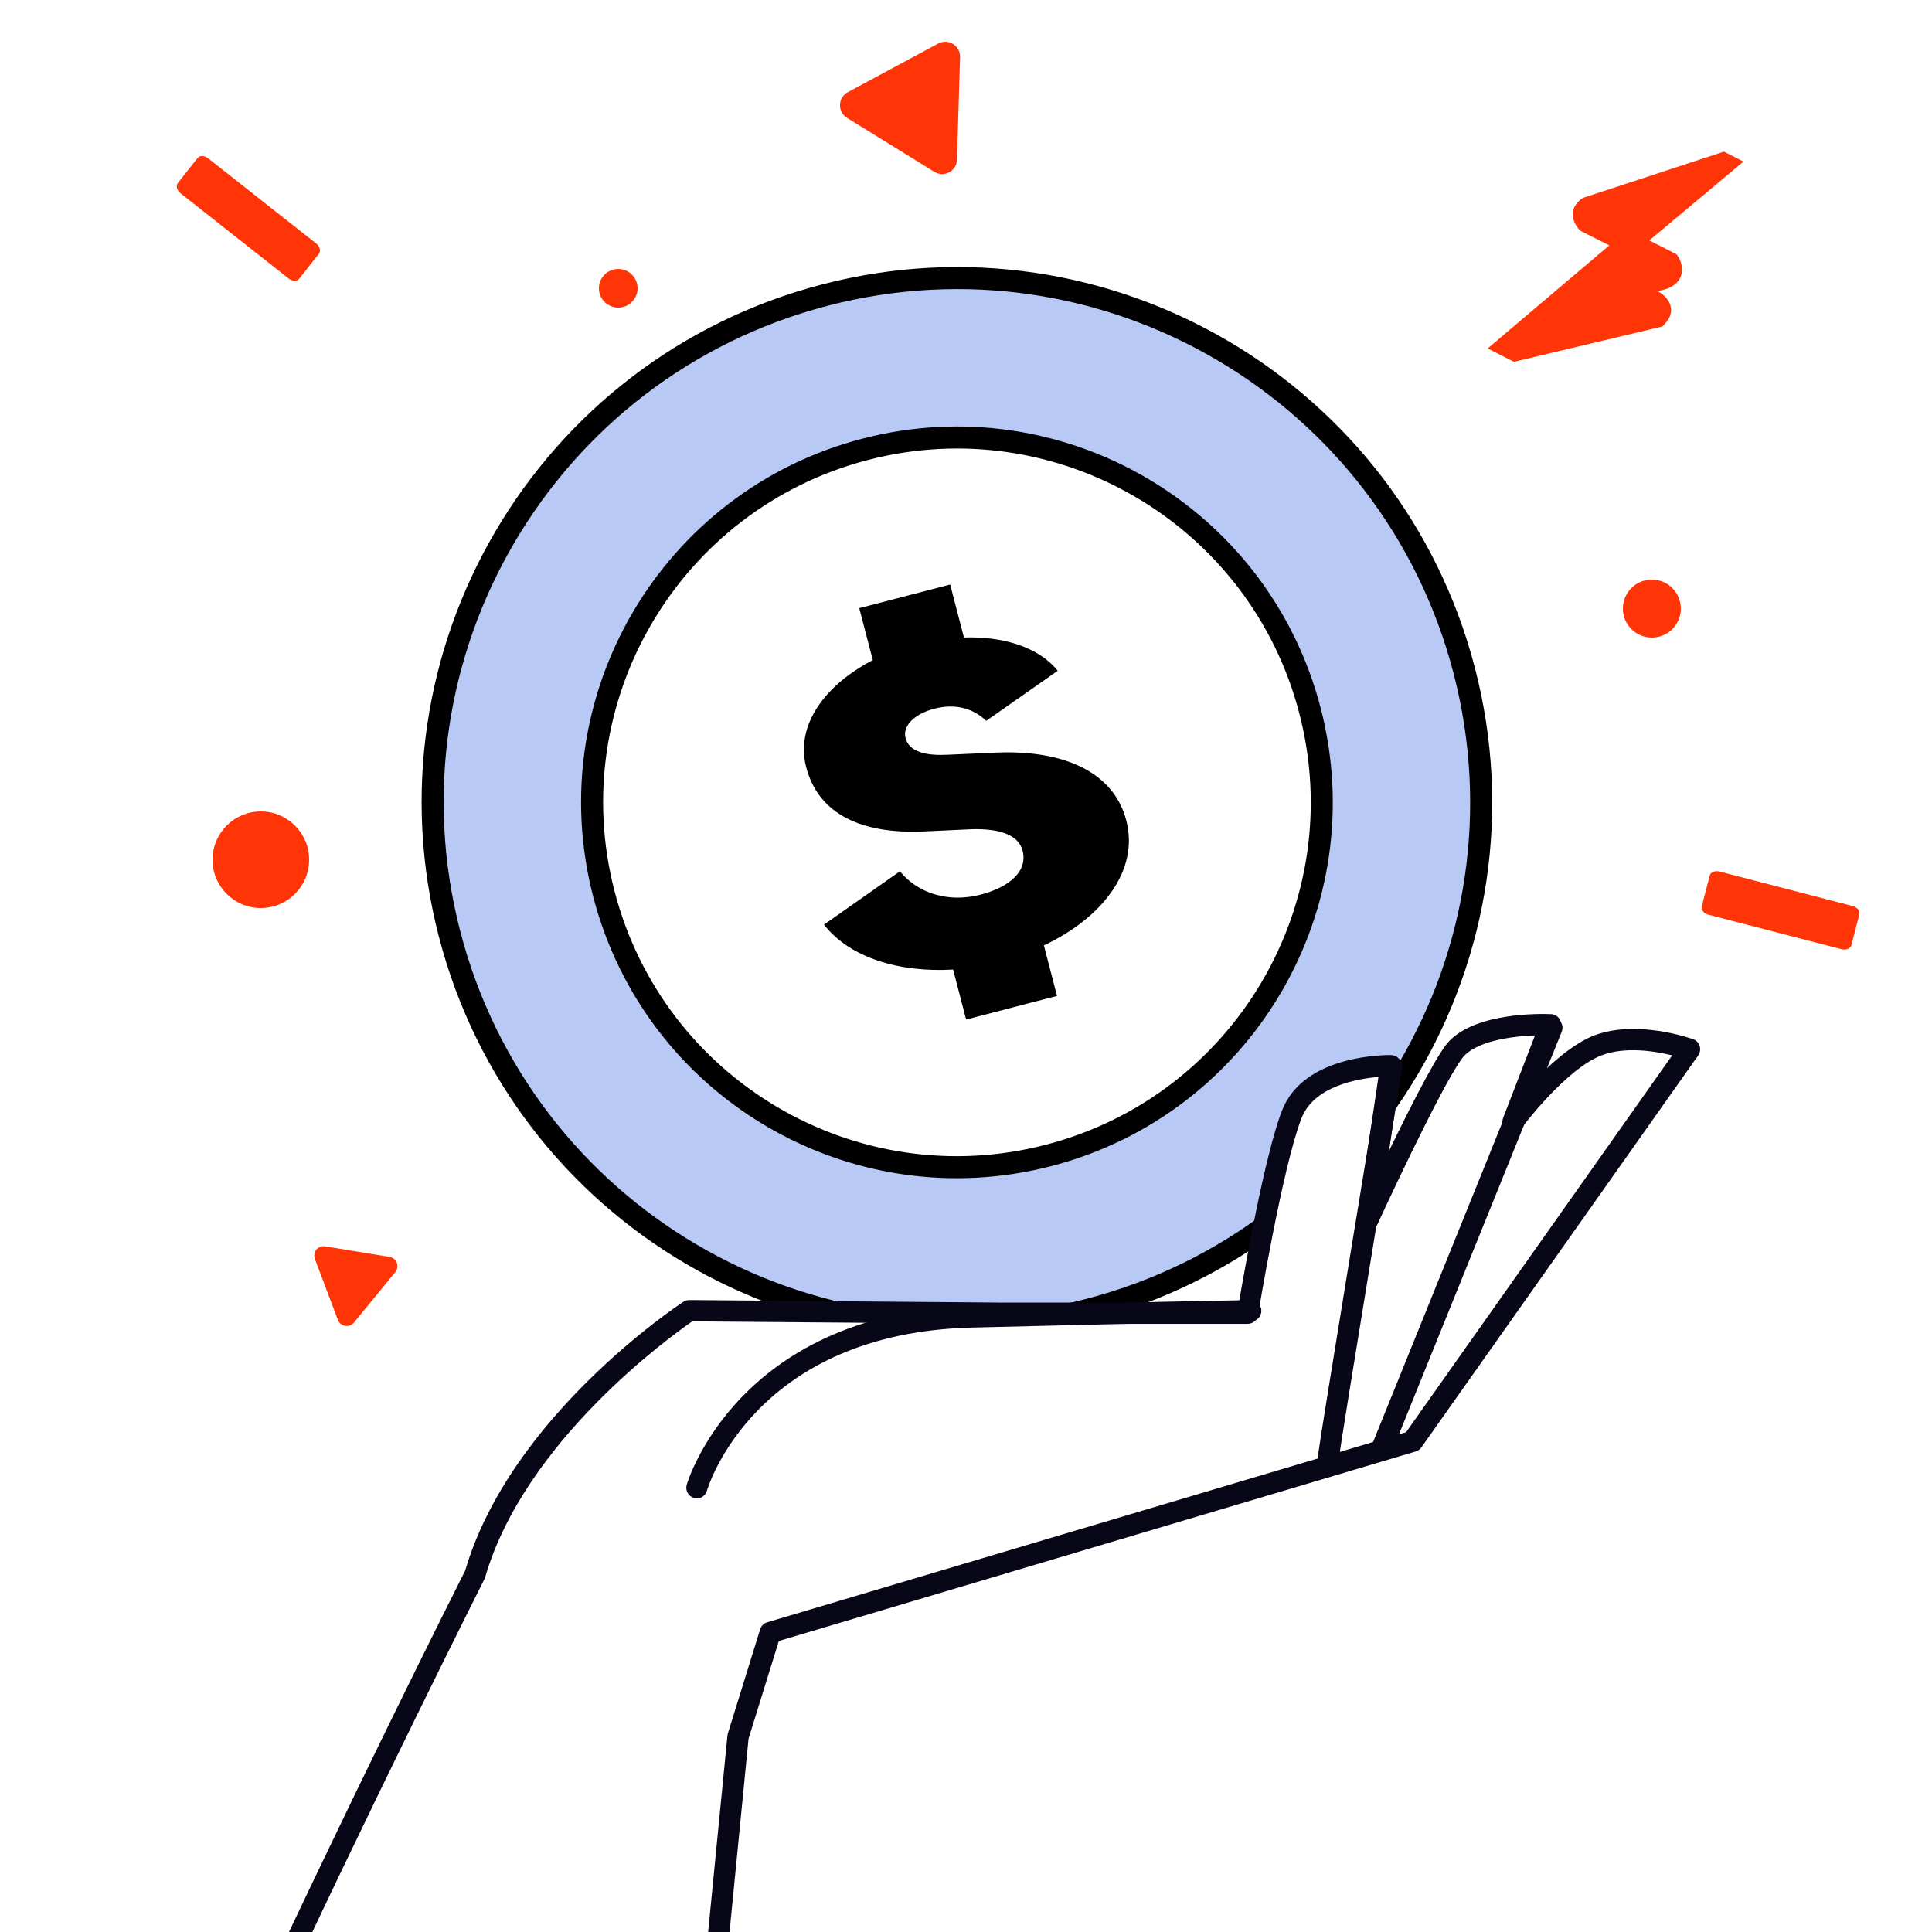 <svg width="100" height="100" viewBox="0 0 100 100" fill="none" xmlns="http://www.w3.org/2000/svg">
<rect x="0" y="0" width="100" height="100" fill="#333333" stroke="none"/>
<g clip-path="url(#clip0_533_216747)">
<rect width="100" height="100" fill="white"/>
<path d="M16.362 12.6C16.555 12.752 16.62 12.991 16.507 13.134L15.486 14.428C15.374 14.571 15.126 14.563 14.933 14.411L9.35 10.008C9.157 9.856 9.092 9.617 9.205 9.474L10.225 8.18C10.338 8.037 10.585 8.045 10.778 8.197L16.362 12.6Z" fill="#FF3407"/>
<path d="M95.892 46.897C96.13 46.958 96.285 47.151 96.24 47.327L95.826 48.922C95.78 49.099 95.55 49.191 95.313 49.13L88.43 47.345C88.192 47.283 88.036 47.09 88.082 46.914L88.496 45.319C88.541 45.143 88.771 45.05 89.009 45.112L95.892 46.897Z" fill="#FF3407"/>
<path d="M90.243 8.363L89.228 7.849L81.93 10.243C81.048 10.84 81.472 11.625 81.795 11.942L83.295 12.701L77 18.037L78.362 18.726L86.038 16.901C86.972 16.04 86.266 15.306 85.781 15.061C87.494 14.826 87.108 13.471 86.751 13.146L85.366 12.445L90.243 8.363Z" fill="#FF3407"/>
<circle cx="47.5" cy="76.421" r="1.5" fill="#FF3407"/>
<circle cx="13.5" cy="44.5" r="2.5" fill="#FF3407"/>
<circle cx="32" cy="14.921" r="1" fill="#FF3407"/>
<circle cx="85.5" cy="31.5" r="1.5" fill="#FF3407"/>
<path d="M16.299 65.162C16.167 64.811 16.464 64.449 16.834 64.51L20.163 65.057C20.532 65.118 20.698 65.557 20.46 65.847L18.321 68.455C18.084 68.745 17.622 68.669 17.489 68.318L16.299 65.162Z" fill="#FF3407"/>
<path d="M43.841 6.1C43.339 5.79 43.361 5.052 43.881 4.772L48.562 2.253C49.082 1.974 49.71 2.362 49.693 2.952L49.533 8.265C49.516 8.856 48.865 9.206 48.363 8.895L43.841 6.1Z" fill="#FF3407"/>
<path d="M76.147 34.617C79.964 49.317 71.142 64.329 56.442 68.146C41.741 71.964 26.73 63.142 22.912 48.442C19.095 33.741 27.917 18.73 42.617 14.912C57.317 11.095 72.329 19.917 76.147 34.617Z" fill="#B9C9F5"/>
<path fill-rule="evenodd" clip-rule="evenodd" d="M56.255 67.43C70.56 63.715 79.145 49.108 75.43 34.803C71.715 20.499 57.108 11.914 42.803 15.629C28.499 19.344 19.914 33.951 23.629 48.255C27.344 62.56 41.951 71.145 56.255 67.43ZM56.442 68.146C71.142 64.329 79.964 49.317 76.147 34.617C72.329 19.917 57.317 11.095 42.617 14.912C27.917 18.73 19.095 33.741 22.912 48.442C26.73 63.142 41.741 71.964 56.442 68.146Z" fill="black" stroke="black" stroke-width="0.4"/>
<path d="M68.163 36.691C70.835 46.981 64.66 57.49 54.37 60.162C44.08 62.834 33.571 56.659 30.899 46.368C28.227 36.078 34.402 25.57 44.693 22.898C54.983 20.226 65.491 26.401 68.163 36.691Z" fill="white"/>
<path fill-rule="evenodd" clip-rule="evenodd" d="M54.184 59.445C64.078 56.876 70.016 46.772 67.447 36.877C64.877 26.983 54.773 21.045 44.879 23.614C34.984 26.184 29.046 36.288 31.616 46.182C34.185 56.077 44.289 62.015 54.184 59.445ZM54.37 60.162C64.66 57.49 70.835 46.981 68.163 36.691C65.491 26.401 54.983 20.226 44.693 22.898C34.402 25.57 28.227 36.078 30.899 46.368C33.571 56.659 44.08 62.834 54.37 60.162Z" fill="black" stroke="black" stroke-width="0.4"/>
<path d="M58.297 42.47C57.619 39.856 54.884 38.799 51.509 38.957L49.077 39.064C47.999 39.123 47.066 38.951 46.871 38.201C46.703 37.554 47.364 36.941 48.356 36.683C49.444 36.4 50.365 36.658 51.047 37.31L54.747 34.719C53.738 33.463 51.857 32.929 49.893 32.997L49.181 30.255L44.476 31.477L45.175 34.167C42.737 35.436 41.156 37.503 41.727 39.703C42.365 42.16 44.611 43.179 47.82 43.036L50.284 42.921C51.606 42.882 52.7 43.15 52.929 44.029C53.204 45.09 52.257 45.916 50.753 46.307C49.057 46.747 47.484 46.217 46.579 45.099L42.65 47.859C43.986 49.583 46.575 50.347 49.334 50.183L50.006 52.77L54.711 51.548L54.032 48.935C57.014 47.526 58.976 45.083 58.297 42.47Z" fill="black"/>
<path d="M24.589 81.489C26.861 73.626 35.669 67.84 35.669 67.84L51.883 67.967H64.586C64.586 67.967 65.847 60.268 66.869 57.672C67.885 55.071 71.997 55.165 71.997 55.165L70.817 63.144C70.817 63.144 74.077 56.039 75.257 54.455C76.431 52.872 80.27 53.048 80.27 53.048L78.332 58.063C78.332 58.063 80.685 54.895 82.711 54.109C84.737 53.328 87.457 54.307 87.457 54.307L73.127 74.599L39.88 84.492L38.209 89.881L36.581 106.445H12.547C18.603 93.335 24.589 81.484 24.589 81.484V81.489Z" fill="white"/>
<path d="M37.122 106.505C37.089 106.786 36.863 107.001 36.576 107C36.29 107 36.032 106.788 36.032 106.505L36.074 105.9L37.652 89.832C37.657 89.793 37.663 89.76 37.674 89.722L39.345 84.332C39.4 84.156 39.536 84.019 39.711 83.969L72.778 74.131L86.551 54.626C85.666 54.406 84.115 54.153 82.892 54.626C81.035 55.341 78.774 58.36 78.752 58.393C78.588 58.613 78.288 58.673 78.048 58.541C77.802 58.404 77.704 58.118 77.802 57.859L79.451 53.592C78.217 53.636 76.333 53.894 75.678 54.78C74.547 56.297 71.331 63.298 71.298 63.37C71.189 63.617 70.91 63.743 70.648 63.666C70.391 63.59 70.227 63.331 70.266 63.062L71.347 55.742C70.244 55.836 68.01 56.226 67.366 57.876C66.383 60.394 65.127 67.989 65.116 68.066C65.072 68.33 64.843 68.522 64.575 68.522H51.873L35.828 68.396C34.725 69.16 27.15 74.593 25.108 81.649C25.097 81.682 25.086 81.709 25.07 81.742C25.015 81.858 19.259 93.258 13.399 105.9L12.934 106.715C12.623 107.029 12.312 107.029 12.083 106.747C11.985 106.588 11.974 106.39 12.05 106.219C17.855 93.653 23.666 82.105 24.081 81.286C26.407 73.345 35.009 67.62 35.375 67.378C35.462 67.323 35.571 67.29 35.675 67.29L51.889 67.422H64.127C64.422 65.701 65.471 59.751 66.361 57.469C67.502 54.543 71.822 54.609 72.008 54.609C72.161 54.615 72.314 54.686 72.412 54.807C72.51 54.928 72.554 55.088 72.532 55.242L71.893 59.575C72.909 57.474 74.159 55.005 74.815 54.12C76.125 52.355 79.866 52.47 80.287 52.492C80.462 52.498 80.62 52.591 80.718 52.74C80.811 52.888 80.833 53.075 80.767 53.24L79.927 55.423C80.713 54.67 81.63 53.938 82.51 53.597C84.7 52.751 87.517 53.746 87.638 53.79C87.801 53.845 87.927 53.977 87.976 54.142C88.025 54.307 87.998 54.483 87.9 54.626L73.57 74.918C73.499 75.017 73.395 75.094 73.28 75.127L40.312 84.937L38.744 89.997L37.122 106.505Z" fill="#080717"/>
<path d="M36.064 77.558C36.299 77.558 36.518 77.403 36.589 77.162C36.692 76.821 39.161 68.995 50.296 68.715C61.852 68.423 64.719 68.396 64.746 68.396C65.047 68.396 65.293 68.143 65.287 67.84C65.287 67.538 65.041 67.296 64.741 67.296C64.714 67.296 61.846 67.323 50.274 67.615C44.043 67.769 40.379 70.255 38.396 72.311C36.234 74.555 35.573 76.755 35.546 76.848C35.458 77.14 35.628 77.448 35.912 77.53C35.961 77.546 36.015 77.552 36.064 77.552V77.558Z" fill="#080717"/>
<path d="M68.754 75.99C69.021 75.99 69.256 75.787 69.295 75.512C69.453 74.286 72.549 55.489 72.577 55.302C72.626 55.005 72.424 54.719 72.129 54.67C71.834 54.62 71.55 54.824 71.501 55.121C71.375 55.896 68.372 74.126 68.213 75.369C68.175 75.671 68.388 75.946 68.683 75.985C68.705 75.985 68.732 75.985 68.754 75.985V75.99Z" fill="#080717"/>
<path d="M71.48 75.627C71.692 75.627 71.9 75.496 71.987 75.287L80.834 53.405C80.949 53.125 80.813 52.8 80.534 52.69C80.255 52.575 79.939 52.712 79.824 52.993L70.977 74.874C70.862 75.155 70.999 75.479 71.277 75.589C71.343 75.617 71.414 75.627 71.485 75.627H71.48Z" fill="#080717"/>
</g>
<defs>
<clipPath id="clip0_533_216747">
<rect width="100" height="100" fill="white"/>
</clipPath>
</defs>
</svg>
